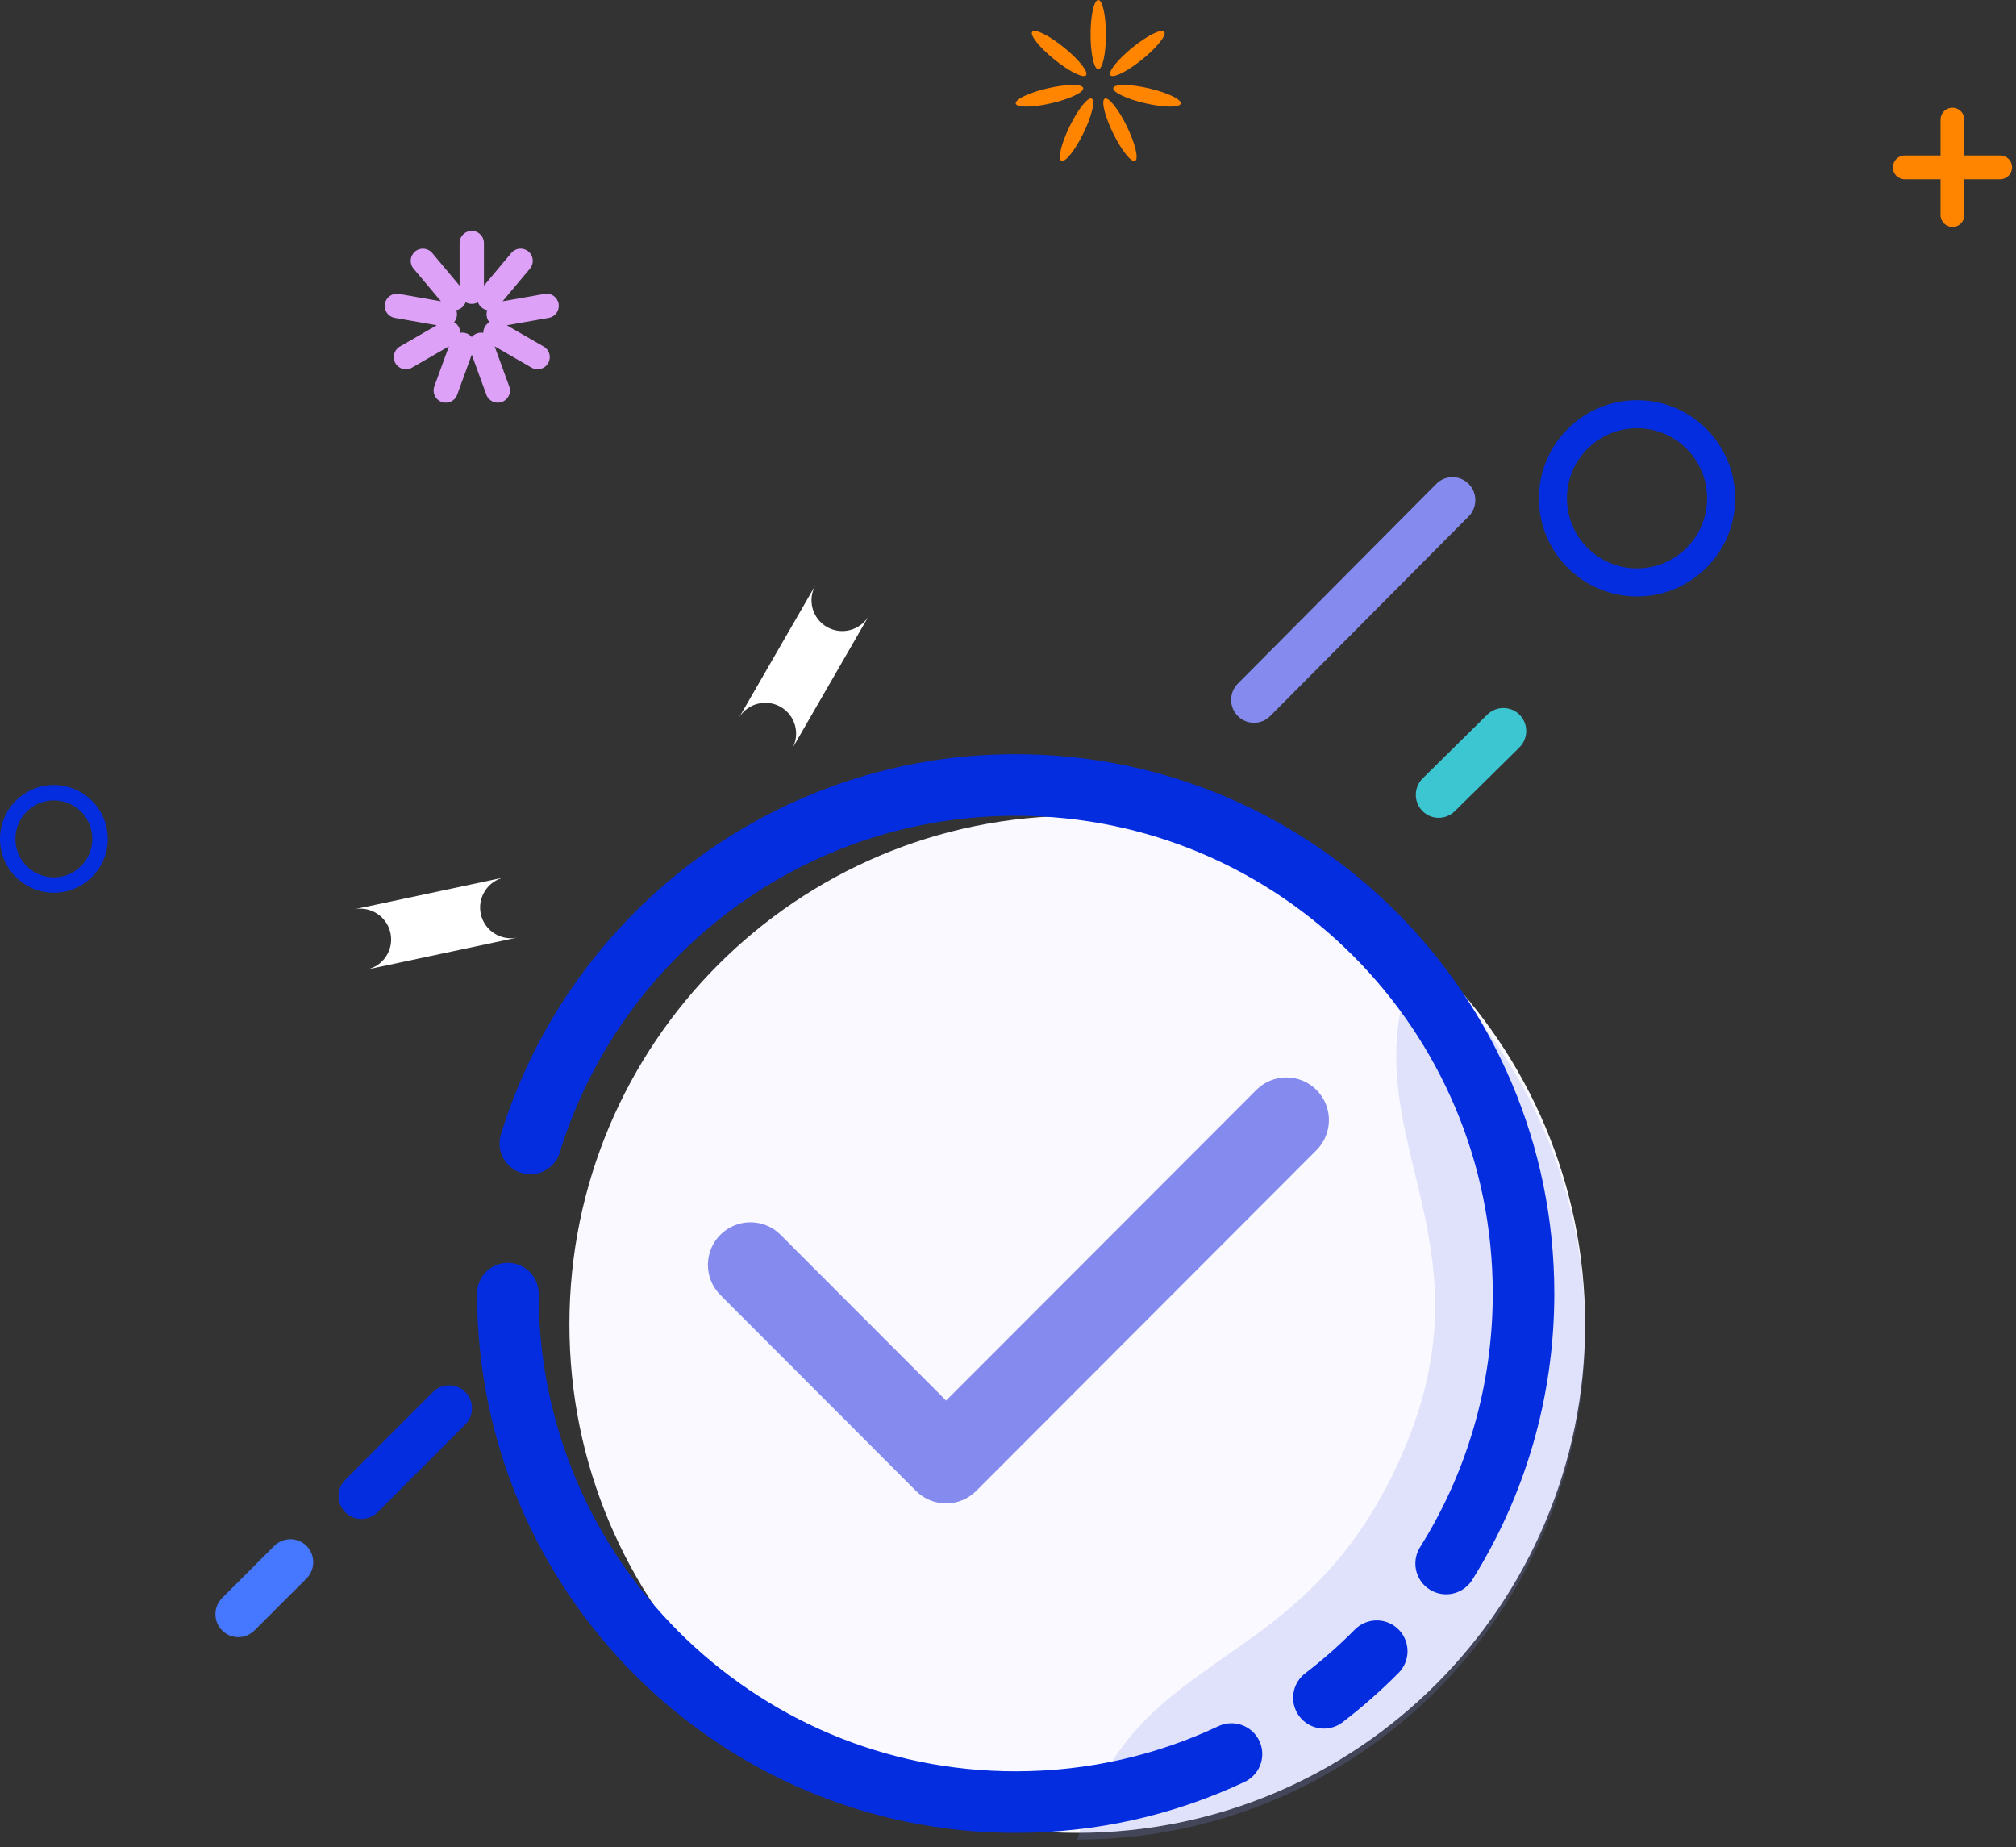 <?xml version="1.0" encoding="UTF-8"?>
<svg width="131px" height="120px" viewBox="0 0 131 120" version="1.1" xmlns="http://www.w3.org/2000/svg" xmlns:xlink="http://www.w3.org/1999/xlink">
    <rect x="0" y="0" width="131" height="120" fill="#333333" stroke="none"/>
    <!-- Generator: Sketch 50.2 (55047) - http://www.bohemiancoding.com/sketch -->
    <title>Group 2</title>
    <desc>Created with Sketch.</desc>
    <defs></defs>
    <g id="Page-1" stroke="none" stroke-width="1" fill="none" fill-rule="evenodd">
        <g id="Approve-Report-Popup" transform="translate(-640, -268)">
            <g id="Group-2" transform="translate(640, 268)">
                <path d="M33.307,61.996 L23.307,61.996 C24.411,61.996 25.307,61.1 25.307,59.996 C25.307,58.891 24.411,57.996 23.307,57.996 L33.307,57.996 C32.202,57.996 31.307,58.891 31.307,59.996 C31.307,61.1 32.202,61.996 33.307,61.996 Z" id="Combined-Shape-Copy-4" fill="#FFFFFF" transform="translate(28.307, 59.996) rotate(168) translate(-28.307, -59.996) "></path>
                <path d="M57.232,45.33 L47.232,45.33 C48.337,45.33 49.232,44.435 49.232,43.33 C49.232,42.226 48.337,41.33 47.232,41.33 L57.232,41.33 C56.127,41.33 55.232,42.226 55.232,43.33 C55.232,44.435 56.127,45.33 57.232,45.33 Z" id="Combined-Shape-Copy-5" fill="#FFFFFF" transform="translate(52.232, 43.33) rotate(120) translate(-52.232, -43.33) "></path>
                <path d="M15.484,106.364 C15.103,106.364 14.72,106.218 14.432,105.925 C13.855,105.343 13.855,104.394 14.438,103.815 L17.822,100.434 C18.402,99.857 19.344,99.852 19.923,100.439 C20.5,101.021 20.5,101.971 19.917,102.55 L16.533,105.931 C16.241,106.218 15.864,106.364 15.484,106.364 L15.484,106.364 Z" id="Path" fill="#4677FF"></path>
                <path d="M23.484,98.683 C23.103,98.683 22.72,98.537 22.432,98.244 C21.855,97.662 21.855,96.716 22.438,96.134 L28.137,90.434 C28.717,89.857 29.659,89.852 30.238,90.439 C30.815,91.021 30.815,91.968 30.232,92.55 L24.533,98.25 C24.241,98.537 23.864,98.683 23.484,98.683 L23.484,98.683 Z" id="Path" fill="#042DE0"></path>
                <path d="M93.483,53.132 C93.096,53.132 92.713,52.982 92.425,52.684 C91.851,52.099 91.86,51.153 92.442,50.574 L96.65,46.422 C97.239,45.852 98.184,45.858 98.751,46.446 C99.325,47.031 99.316,47.977 98.734,48.556 L94.526,52.708 C94.234,52.991 93.857,53.132 93.483,53.132 L93.483,53.132 Z" id="Path" fill="#3BC6D1"></path>
                <path d="M81.487,46.959 C81.106,46.959 80.726,46.813 80.435,46.523 C79.855,45.941 79.855,44.995 80.435,44.413 L93.332,31.437 C93.911,30.854 94.853,30.854 95.433,31.437 C96.012,32.019 96.012,32.965 95.433,33.547 L82.536,46.523 C82.247,46.813 81.867,46.959 81.487,46.959 L81.487,46.959 Z" id="Path" fill="#858BEE"></path>
                <path d="M71.364,4.5 C71.088,4.5 70.864,3.493 70.864,2.25 C70.864,1.007 71.088,0 71.364,0 C71.64,0 71.864,1.007 71.864,2.25 C71.864,3.493 71.64,4.5 71.364,4.5 Z M72.156,4.89 C71.982,4.675 72.624,3.867 73.59,3.085 C74.556,2.303 75.48,1.843 75.653,2.058 C75.827,2.272 75.185,3.08 74.219,3.862 C73.254,4.644 72.33,5.104 72.156,4.89 Z M72.34,5.717 C72.402,5.448 73.434,5.456 74.645,5.736 C75.856,6.016 76.787,6.46 76.725,6.729 C76.663,6.998 75.631,6.99 74.42,6.71 C73.209,6.431 72.278,5.986 72.34,5.717 Z M71.788,6.406 C72.036,6.285 72.679,7.092 73.223,8.209 C73.768,9.326 74.008,10.329 73.76,10.45 C73.512,10.571 72.869,9.764 72.325,8.647 C71.78,7.53 71.539,6.527 71.788,6.406 Z M70.94,6.406 C71.188,6.527 70.948,7.53 70.403,8.647 C69.858,9.764 69.216,10.571 68.967,10.45 C68.719,10.329 68.96,9.326 69.504,8.209 C70.049,7.092 70.692,6.285 70.94,6.406 Z M70.388,5.717 C70.45,5.986 69.519,6.431 68.308,6.71 C67.097,6.99 66.065,6.998 66.003,6.729 C65.941,6.46 66.872,6.016 68.083,5.736 C69.294,5.456 70.325,5.448 70.388,5.717 Z M70.571,4.89 C70.398,5.104 69.474,4.644 68.508,3.862 C67.542,3.08 66.9,2.272 67.074,2.058 C67.248,1.843 68.172,2.303 69.137,3.085 C70.103,3.867 70.745,4.675 70.571,4.89 Z" id="Oval-3" fill="#FF8500"></path>
                <path d="M112.75,32.375 C112.75,28.854 109.896,26 106.375,26 C102.854,26 100,28.854 100,32.375 C100,35.896 102.854,38.75 106.375,38.75 C109.896,38.75 112.75,35.896 112.75,32.375 Z M101.821,32.375 C101.821,29.86 103.86,27.821 106.375,27.821 C108.89,27.821 110.929,29.86 110.929,32.375 C110.929,34.89 108.89,36.929 106.375,36.929 C103.86,36.929 101.821,34.89 101.821,32.375 Z" id="Oval-4" fill="#042DE0" fill-rule="nonzero"></path>
                <path d="M7,54.5 C7,52.567 5.433,51 3.5,51 C1.567,51 0,52.567 0,54.5 C0,56.433 1.567,58 3.5,58 C5.433,58 7,56.433 7,54.5 Z M1,54.5 C1,53.119 2.119,52 3.5,52 C4.881,52 6,53.119 6,54.5 C6,55.881 4.881,57 3.5,57 C2.119,57 1,55.881 1,54.5 Z" id="Oval-4-Copy" fill="#042DE0" fill-rule="nonzero"></path>
                <path d="M126.098,10.098 L126.098,7.771 C126.098,7.345 126.441,7 126.872,7 C127.3,7 127.646,7.353 127.646,7.771 L127.646,10.098 L129.973,10.098 C130.399,10.098 130.744,10.441 130.744,10.872 C130.744,11.3 130.391,11.646 129.973,11.646 L127.646,11.646 L127.646,13.973 C127.646,14.399 127.303,14.744 126.872,14.744 C126.444,14.744 126.098,14.391 126.098,13.973 L126.098,11.646 L123.771,11.646 C123.345,11.646 123,11.303 123,10.872 C123,10.444 123.353,10.098 123.771,10.098 L126.098,10.098 Z" id="Combined-Shape" fill="#FF8500"></path>
                <path d="M29.865,18.559 L29.865,15.783 C29.865,15.351 30.216,15 30.656,15 C31.092,15 31.446,15.356 31.446,15.783 L31.446,18.559 L33.23,16.432 C33.508,16.101 34.002,16.058 34.339,16.341 C34.673,16.621 34.715,17.122 34.441,17.449 L32.657,19.575 L35.39,19.093 C35.816,19.018 36.222,19.302 36.299,19.735 C36.375,20.165 36.085,20.575 35.665,20.65 L32.931,21.132 L35.335,22.519 C35.71,22.736 35.838,23.215 35.618,23.595 C35.4,23.973 34.914,24.102 34.545,23.888 L32.141,22.5 L33.09,25.109 C33.238,25.515 33.028,25.965 32.615,26.115 C32.205,26.264 31.751,26.05 31.605,25.649 L30.656,23.041 L29.706,25.649 C29.558,26.056 29.109,26.265 28.696,26.115 C28.286,25.966 28.075,25.51 28.221,25.109 L29.17,22.5 L26.766,23.888 C26.392,24.105 25.913,23.976 25.693,23.595 C25.475,23.217 25.607,22.733 25.976,22.519 L28.38,21.132 L25.646,20.65 C25.22,20.574 24.936,20.168 25.012,19.735 C25.088,19.305 25.501,19.019 25.921,19.093 L28.654,19.575 L26.87,17.449 C26.592,17.117 26.636,16.623 26.972,16.341 C27.307,16.06 27.807,16.106 28.081,16.432 L29.865,18.559 Z M30.258,19.635 C30.212,19.762 30.133,19.879 30.021,19.973 C29.91,20.067 29.78,20.124 29.647,20.147 C29.693,20.274 29.708,20.415 29.683,20.559 C29.657,20.701 29.595,20.828 29.508,20.931 C29.625,20.999 29.727,21.098 29.8,21.224 C29.872,21.35 29.906,21.487 29.906,21.622 C30.039,21.598 30.18,21.609 30.318,21.659 C30.454,21.708 30.568,21.792 30.654,21.895 C30.741,21.792 30.856,21.709 30.993,21.659 C31.13,21.609 31.271,21.6 31.404,21.624 C31.403,21.488 31.438,21.351 31.511,21.224 C31.584,21.099 31.686,21.001 31.803,20.934 C31.716,20.83 31.654,20.703 31.629,20.559 C31.603,20.416 31.618,20.275 31.665,20.149 C31.532,20.125 31.403,20.067 31.291,19.973 C31.18,19.88 31.101,19.763 31.055,19.636 C30.938,19.703 30.802,19.742 30.656,19.742 C30.511,19.742 30.375,19.703 30.258,19.635 Z" id="Rectangle-6" fill="#DEA1F8"></path>
                <path d="M70,53 C51.775,53 37,67.792 37,86.04 C37,104.287 51.775,119.079 70,119.079 C88.225,119.079 103,104.287 103,86.04 C103,67.792 88.225,53 70,53 L70,53 L70,53 Z" id="Shape-Copy" fill="#F9F9FF"></path>
                <path d="M91.067,94.579 C84.605,109.22 73.759,106.593 70,119.514 C88.225,119.514 103,104.722 103,86.475 C103,76.771 98.822,68.045 92.168,62 C87.11,73.411 97.53,79.938 91.067,94.579 Z" id="Shape-Copy-2" fill="#858BEE" opacity="0.209"></path>
                <path d="M34.461,74.287 C35.434,71.13 36.866,68.175 38.68,65.501 C44.616,56.749 54.638,51 66,51 C84.225,51 99,65.792 99,84.04 C99,90.483 97.158,96.496 93.971,101.579 M89.461,107.275 C88.388,108.36 87.241,109.372 86.028,110.301 M80.022,113.957 C75.766,115.959 71.014,117.079 66,117.079 C47.775,117.079 33,102.287 33,84.04" id="Shape" stroke="#042DE0" stroke-width="4" stroke-linecap="round" stroke-linejoin="round"></path>
                <path d="M85.545,74.724 L63.433,96.862 C62.893,97.403 62.186,97.673 61.478,97.673 C60.771,97.673 60.064,97.403 59.524,96.862 L46.809,84.133 C45.73,83.052 45.73,81.3 46.809,80.219 C47.889,79.139 49.639,79.139 50.719,80.219 L61.478,90.992 L81.636,70.811 C82.715,69.73 84.465,69.73 85.545,70.811 C86.624,71.891 86.624,73.643 85.545,74.724 L85.545,74.724 L85.545,74.724 Z" id="Path" fill="#858BEE"></path>
            </g>
        </g>
    </g>
</svg>